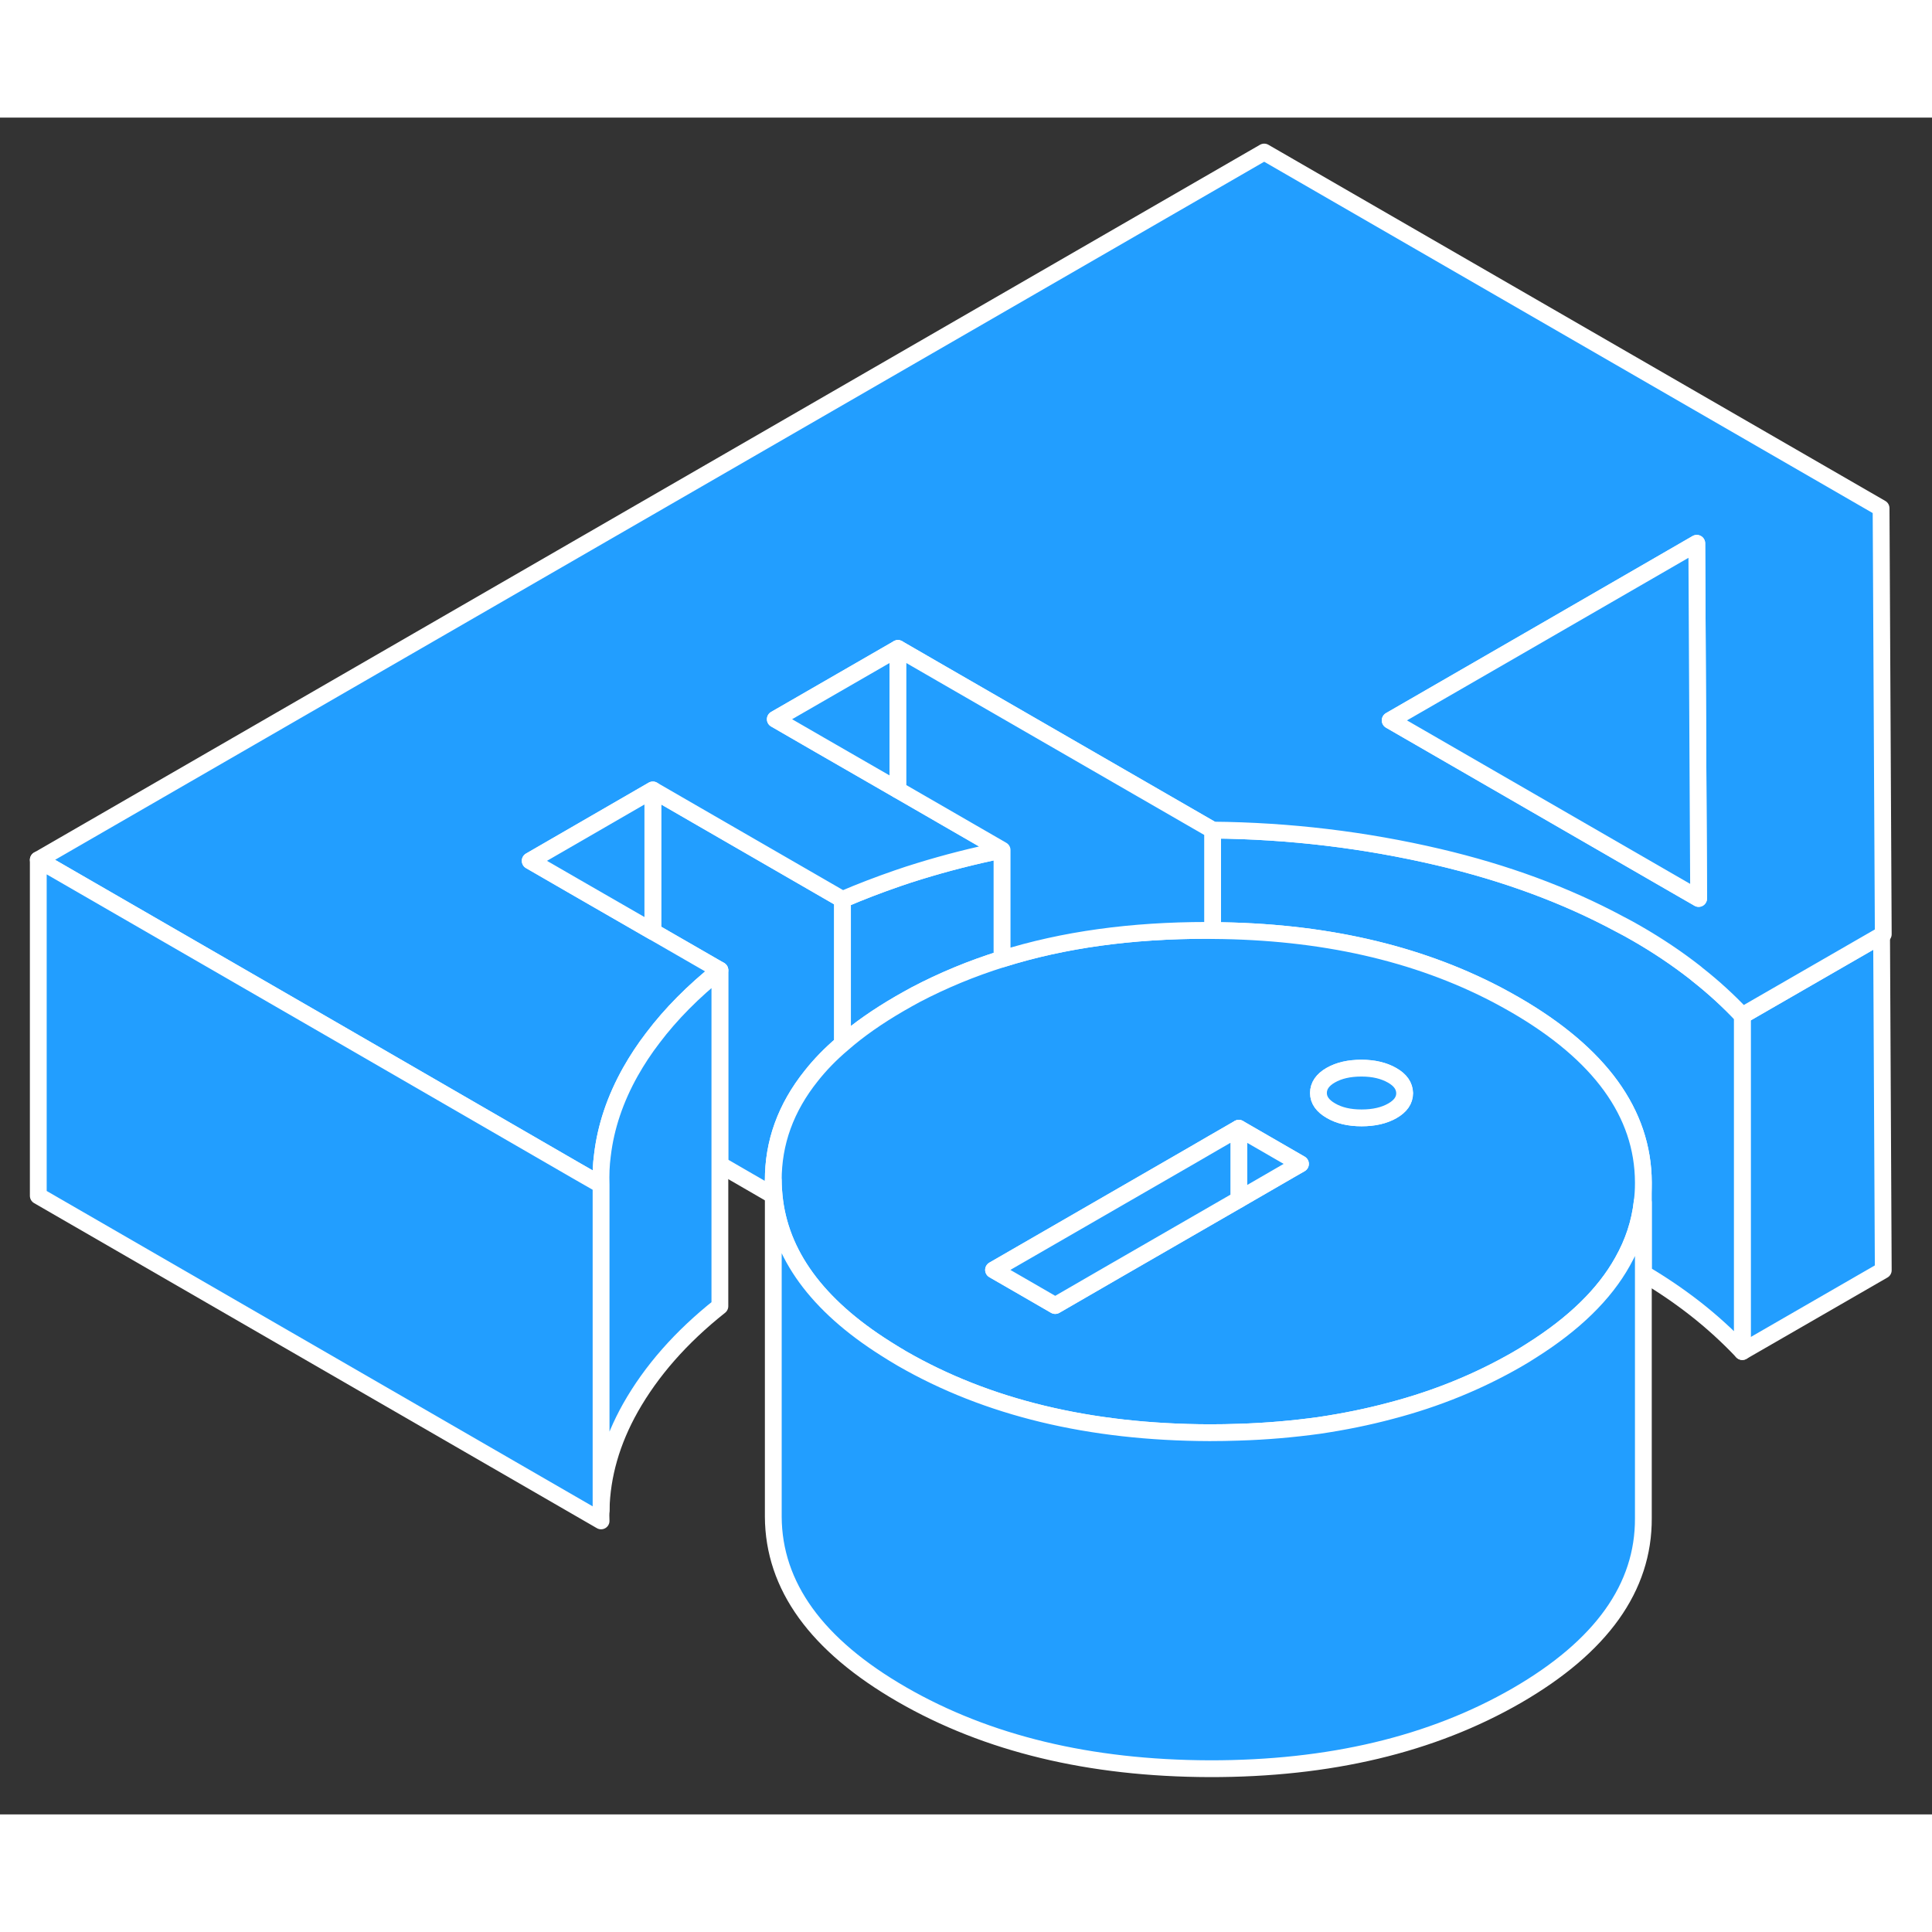 <svg width="48" height="48" viewBox="0 0 115 101" fill="#229EFF" xmlns="http://www.w3.org/2000/svg" stroke-width="1px" stroke-linecap="round" stroke-linejoin="round"><rect x="0" y="0" width="115" height="101" fill="#333333" stroke="none"/><path d="M112.099 68.61L103.709 73.45V53.45L111.999 48.67L112.099 68.61Z" stroke="white" stroke-linejoin="round"/><path d="M103.71 53.45V73.45C102.85 72.54 101.9 71.67 100.86 70.86C99.92 70.13 98.91 69.44 97.82 68.8V63.37C97.8 59.25 95.24 55.73 90.17 52.8C89.82 52.6 89.46 52.4 89.1 52.21C84.32 49.71 78.68 48.43 72.18 48.39V42.41C76.75 42.45 81.24 42.99 85.63 44.02C89.59 44.95 93.18 46.27 96.4 48C96.76 48.18 97.11 48.38 97.46 48.58C98.69 49.29 99.82 50.05 100.86 50.86C100.92 50.91 100.98 50.95 101.03 51C102.01 51.77 102.9 52.59 103.71 53.45Z" stroke="white" stroke-linejoin="round"/><path d="M50.149 46.54V55.13C49.429 55.74 48.809 56.38 48.289 57.04C46.769 58.94 46.019 61.02 46.029 63.28V64.16L42.849 62.32V50.75L38.859 48.45V40.02L41.489 41.54L50.149 46.54Z" stroke="white" stroke-linejoin="round"/><path d="M59.649 43.6V50.08C57.829 50.65 56.119 51.36 54.499 52.21C54.189 52.38 53.879 52.55 53.569 52.73C52.259 53.49 51.119 54.28 50.149 55.13V46.54C51.219 46.08 52.319 45.66 53.449 45.27C53.859 45.13 54.279 44.99 54.709 44.86C56.299 44.37 57.939 43.95 59.649 43.6Z" stroke="white" stroke-linejoin="round"/><path d="M90.169 52.8C89.819 52.6 89.459 52.4 89.099 52.21C84.319 49.71 78.679 48.43 72.179 48.39C72.069 48.38 71.949 48.38 71.839 48.38C67.369 48.38 63.299 48.93 59.649 50.08C57.829 50.65 56.119 51.36 54.499 52.21C54.189 52.38 53.879 52.55 53.569 52.73C52.259 53.49 51.119 54.28 50.149 55.13C49.429 55.74 48.809 56.38 48.289 57.04C46.769 58.94 46.019 61.02 46.029 63.28C46.029 63.59 46.049 63.89 46.079 64.19C46.419 67.65 48.619 70.68 52.699 73.26C53.009 73.46 53.339 73.66 53.679 73.86C58.759 76.79 64.869 78.26 71.999 78.28C72.589 78.28 73.169 78.27 73.739 78.25C75.389 78.2 76.969 78.06 78.499 77.85C79.989 77.63 81.419 77.34 82.799 76.97C85.509 76.26 87.999 75.24 90.279 73.93C90.579 73.76 90.869 73.58 91.149 73.4C93.689 71.8 95.499 70.04 96.579 68.1C97.219 66.97 97.609 65.79 97.749 64.54C97.799 64.17 97.819 63.8 97.819 63.42V63.37C97.799 59.25 95.239 55.73 90.169 52.8ZM76.799 62.63L73.739 64.4L66.319 68.68L62.809 70.71L61.029 69.68L59.139 68.59L71.009 61.74L72.179 61.06L73.739 60.16L77.409 62.28L76.799 62.63ZM82.879 59.12C82.389 59.4 81.779 59.54 81.049 59.54C80.319 59.54 79.709 59.4 79.219 59.11C78.729 58.83 78.479 58.48 78.479 58.06C78.479 57.64 78.719 57.28 79.209 57C79.699 56.72 80.299 56.58 81.039 56.58C81.779 56.58 82.379 56.73 82.869 57.01C83.359 57.29 83.599 57.64 83.609 58.07C83.609 58.49 83.369 58.84 82.879 59.12Z" stroke="white" stroke-linejoin="round"/><path d="M97.819 64.58V83.37C97.839 87.49 95.329 91.01 90.279 93.93C85.229 96.84 79.139 98.29 71.999 98.28C64.869 98.26 58.759 96.79 53.679 93.86C48.599 90.93 46.049 87.4 46.029 83.28V63.28C46.029 63.59 46.049 63.89 46.079 64.19C46.419 67.65 48.619 70.68 52.699 73.26C53.009 73.46 53.339 73.66 53.679 73.86C58.759 76.79 64.869 78.26 71.999 78.28C72.589 78.28 73.169 78.27 73.739 78.25C75.389 78.2 76.969 78.06 78.499 77.85C79.989 77.63 81.419 77.34 82.799 76.97C85.509 76.26 87.999 75.24 90.279 73.93C90.579 73.76 90.869 73.58 91.149 73.4C93.689 71.8 95.499 70.04 96.579 68.1C97.219 66.97 97.609 65.79 97.749 64.54L97.819 64.58Z" stroke="white" stroke-linejoin="round"/><path d="M83.609 58.07C83.609 58.49 83.37 58.84 82.879 59.12C82.389 59.4 81.779 59.54 81.049 59.54C80.32 59.54 79.71 59.4 79.219 59.11C78.73 58.83 78.48 58.48 78.48 58.06C78.48 57.64 78.719 57.28 79.21 57C79.7 56.72 80.299 56.58 81.04 56.58C81.779 56.58 82.379 56.73 82.87 57.01C83.359 57.29 83.6 57.64 83.609 58.07Z" stroke="white" stroke-linejoin="round"/><path d="M77.409 62.28L76.799 62.63L73.739 64.4V60.16L77.409 62.28Z" stroke="white" stroke-linejoin="round"/><path d="M73.74 60.16V64.4L66.32 68.68L62.81 70.71L61.03 69.68L59.14 68.59L71.01 61.74L72.18 61.06L73.74 60.16Z" stroke="white" stroke-linejoin="round"/><path d="M111.969 23.25L75.249 2.05L2.279 44.18L19.599 54.18L34.279 62.67L35.779 63.53C35.759 62.93 35.779 62.34 35.859 61.75C36.059 60.07 36.619 58.41 37.529 56.79C37.919 56.1 38.359 55.43 38.859 54.78C39.939 53.35 41.269 52.01 42.849 50.75L38.859 48.45L34.189 45.76L31.559 44.24L38.859 40.02L41.489 41.54L50.149 46.54C51.219 46.08 52.319 45.66 53.449 45.27C53.859 45.13 54.279 44.99 54.709 44.86C56.299 44.37 57.939 43.95 59.649 43.6L53.449 40.02L48.779 37.33L46.149 35.81L53.449 31.6L56.079 33.12L72.179 42.41C76.749 42.45 81.239 42.99 85.629 44.02C89.589 44.95 93.179 46.27 96.399 48C96.759 48.18 97.109 48.38 97.459 48.58C98.689 49.29 99.819 50.05 100.859 50.86C100.919 50.91 100.979 50.95 101.029 51C102.009 51.77 102.899 52.59 103.709 53.45L111.999 48.67L112.099 48.61L111.969 23.25ZM101.009 46.42L100.069 45.88L82.749 35.88L90.979 31.13L100.999 25.34L101.059 36.95L101.109 46.48L101.009 46.42Z" stroke="white" stroke-linejoin="round"/><path d="M38.86 40.02V48.45L34.19 45.76L31.56 44.24L38.86 40.02Z" stroke="white" stroke-linejoin="round"/><path d="M101.109 46.48L101.009 46.42L100.069 45.88L82.749 35.88L90.979 31.13L100.999 25.34L101.059 36.95L101.109 46.48Z" stroke="white" stroke-linejoin="round"/><path d="M35.779 63.53V82.89C35.769 83.1 35.769 83.32 35.779 83.53L2.279 64.18V44.18L19.599 54.18L34.279 62.67L35.779 63.53Z" stroke="white" stroke-linejoin="round"/><path d="M42.85 50.75V70.75C40.54 72.58 38.77 74.6 37.53 76.79C36.41 78.78 35.82 80.82 35.78 82.89V63.53C35.76 62.93 35.78 62.34 35.86 61.75C36.06 60.07 36.62 58.41 37.53 56.79C37.92 56.1 38.36 55.43 38.86 54.78C39.94 53.35 41.27 52.01 42.85 50.75Z" stroke="white" stroke-linejoin="round"/><path d="M53.449 31.6V40.02L48.779 37.33L46.149 35.81L53.449 31.6Z" stroke="white" stroke-linejoin="round"/><path d="M72.179 42.41V48.39C72.069 48.38 71.949 48.38 71.839 48.38C67.369 48.38 63.299 48.93 59.649 50.08V43.6L53.449 40.02V31.6L56.079 33.12L72.179 42.41Z" stroke="white" stroke-linejoin="round"/></svg>